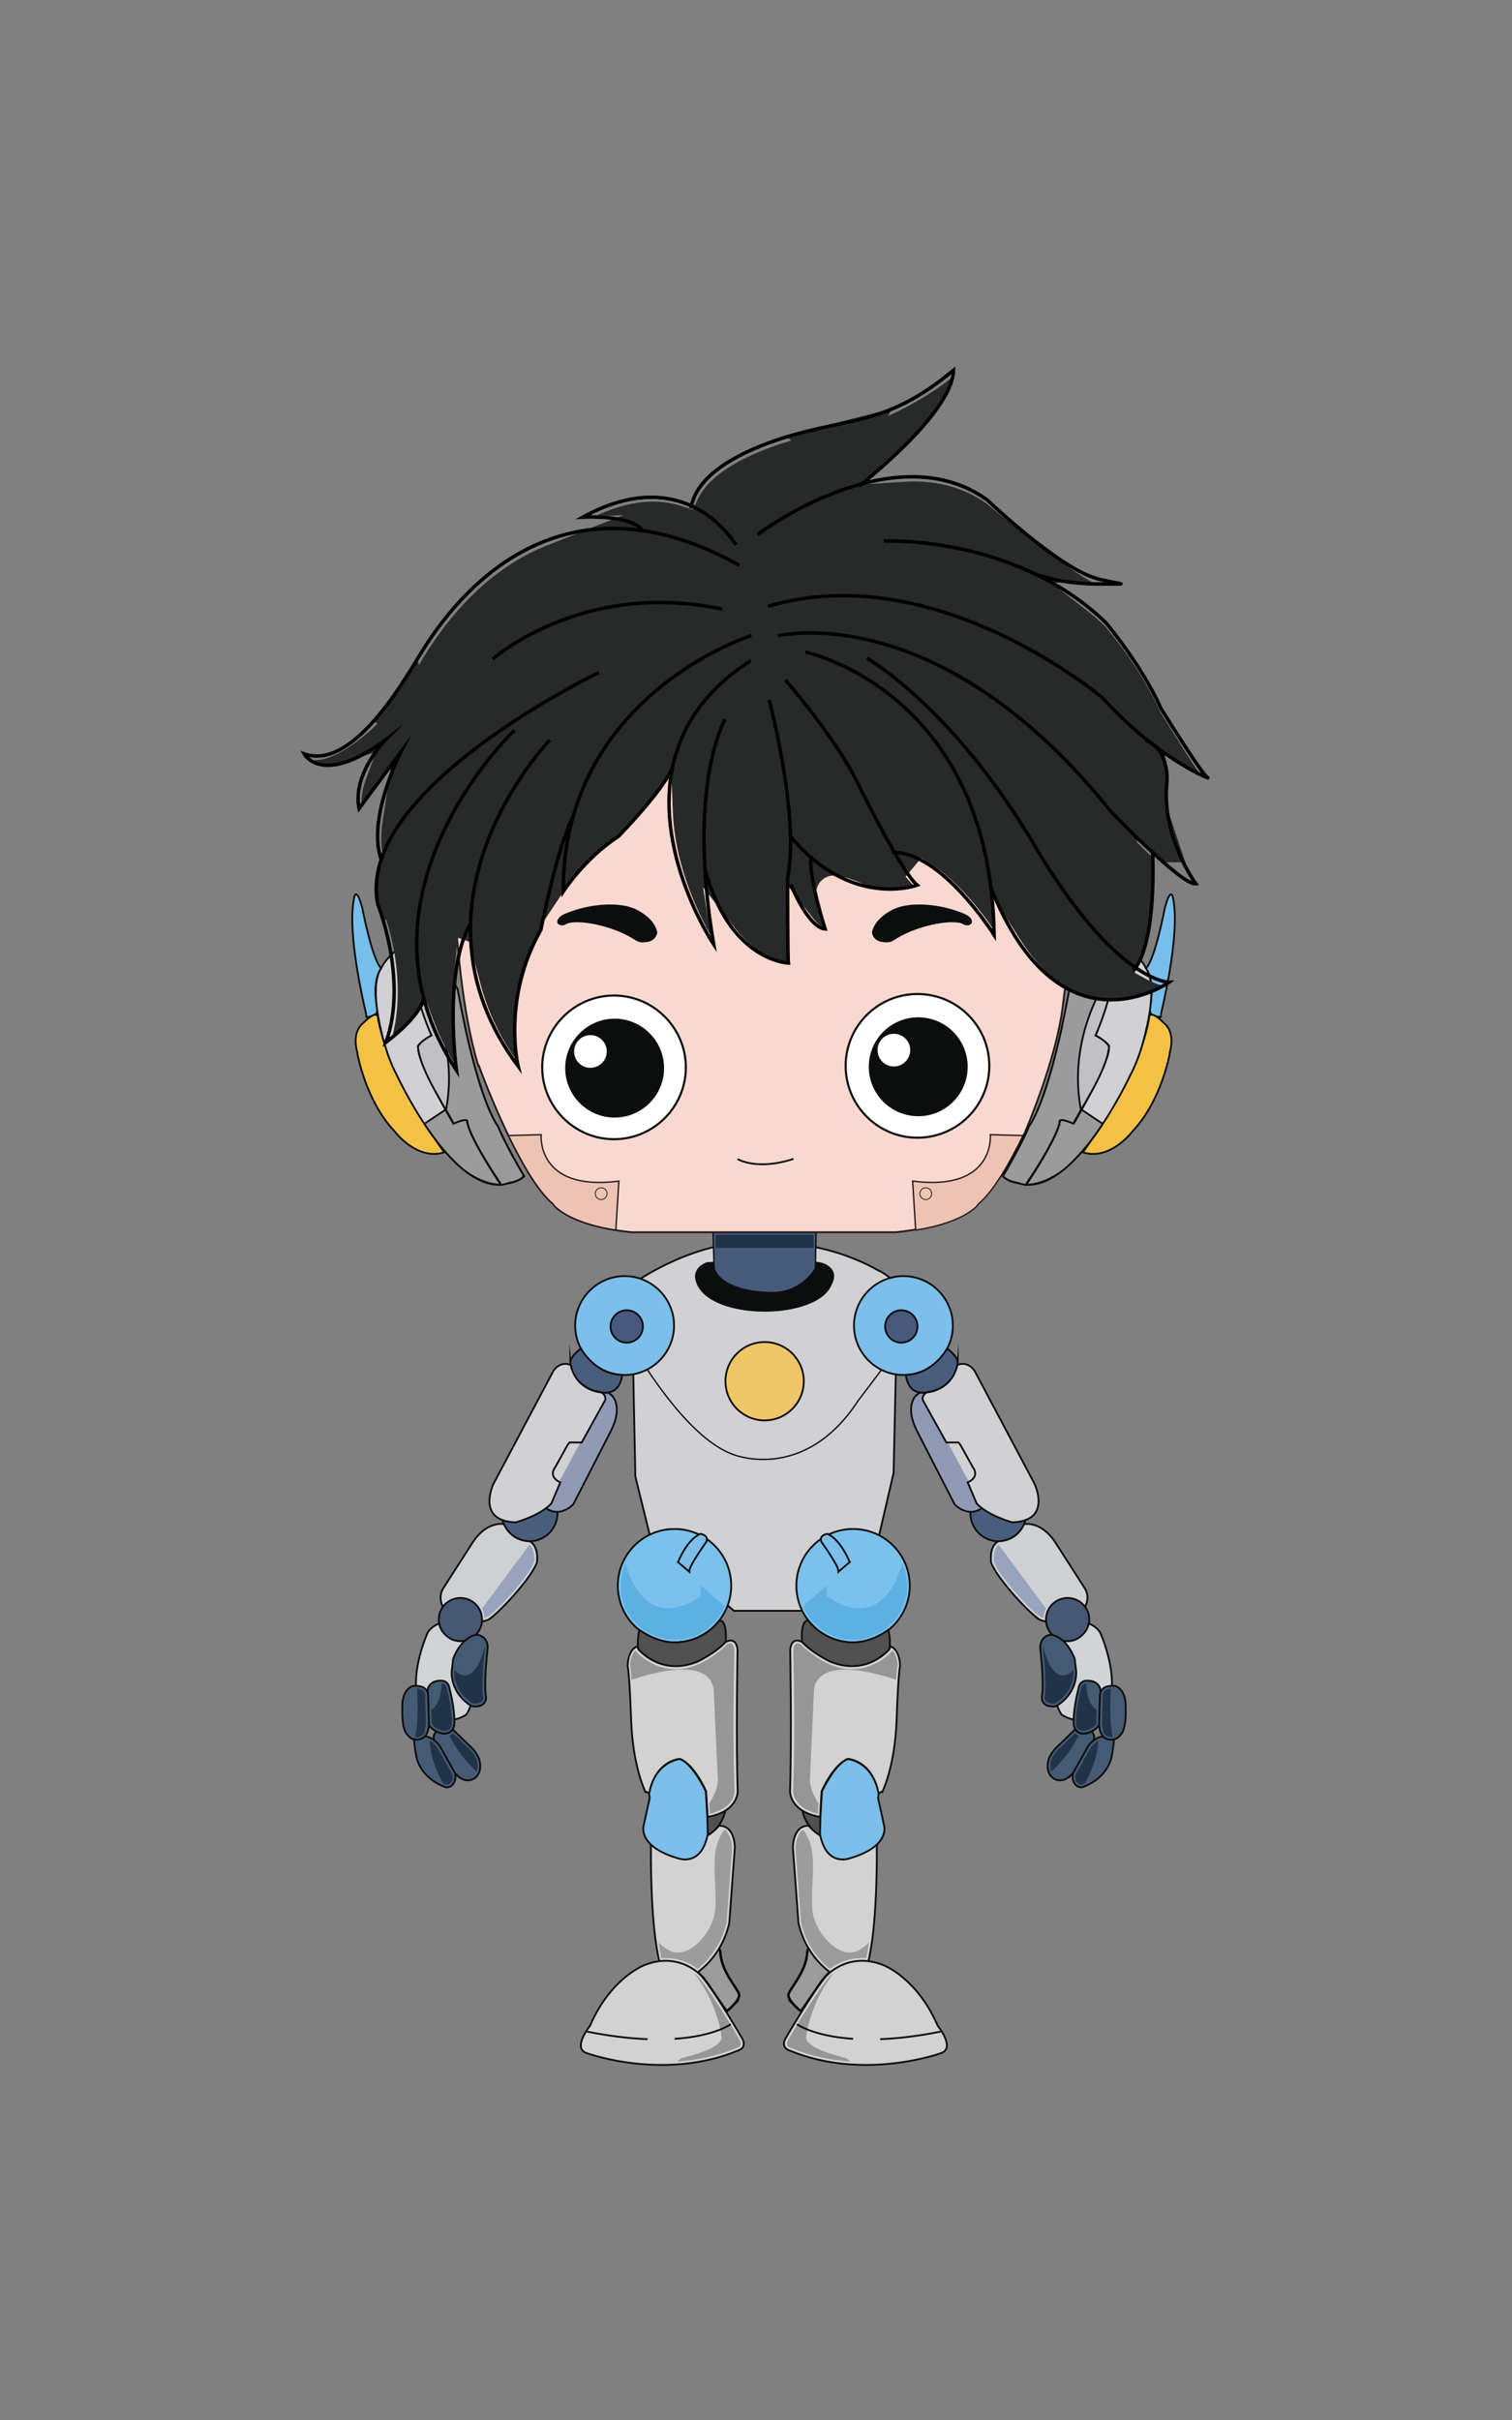 <?xml version="1.0" encoding="UTF-8"?>
<svg id="_图层_1" data-name="图层 1" xmlns="http://www.w3.org/2000/svg" viewBox="0 0 100 160">
  <rect x="0" y="0" width="100" height="160" fill="#808080" stroke="none"/>
  <defs>
    <style>
      .cls-1, .cls-2, .cls-3, .cls-4, .cls-5, .cls-6, .cls-7, .cls-8, .cls-9, .cls-10, .cls-11, .cls-12, .cls-13, .cls-14, .cls-15, .cls-16, .cls-17, .cls-18, .cls-19, .cls-20, .cls-21, .cls-22, .cls-23, .cls-24, .cls-25, .cls-26, .cls-27, .cls-28 {
        stroke-miterlimit: 22.93;
      }

      .cls-1, .cls-2, .cls-3, .cls-4, .cls-6, .cls-7, .cls-8, .cls-9, .cls-10, .cls-11, .cls-12, .cls-13, .cls-14, .cls-15, .cls-16, .cls-17, .cls-18, .cls-19, .cls-20, .cls-21, .cls-22, .cls-24, .cls-25, .cls-26, .cls-27, .cls-29, .cls-30, .cls-31, .cls-32, .cls-33, .cls-34, .cls-35, .cls-36, .cls-37, .cls-38 {
        fill-rule: evenodd;
      }

      .cls-1, .cls-2, .cls-3, .cls-5 {
        fill: none;
      }

      .cls-1, .cls-3, .cls-4, .cls-5, .cls-8, .cls-9, .cls-10, .cls-11, .cls-12, .cls-13, .cls-14, .cls-16, .cls-17, .cls-18, .cls-19, .cls-20, .cls-21, .cls-22, .cls-23, .cls-24, .cls-25, .cls-26, .cls-27, .cls-38, .cls-28 {
        stroke: #0c0d0d;
      }

      .cls-1, .cls-6, .cls-9, .cls-10, .cls-11, .cls-12, .cls-13, .cls-14, .cls-17, .cls-18, .cls-19, .cls-20, .cls-21, .cls-22, .cls-24, .cls-25, .cls-26, .cls-27, .cls-38, .cls-28 {
        stroke-width: .12px;
      }

      .cls-2 {
        stroke: #030000;
        stroke-width: .23px;
      }

      .cls-3, .cls-7 {
        stroke-width: .09px;
      }

      .cls-39 {
        fill: #203245;
      }

      .cls-40, .cls-16, .cls-32 {
        fill: #0c0d0d;
      }

      .cls-4, .cls-23 {
        stroke-width: .14px;
      }

      .cls-4, .cls-23, .cls-37 {
        fill: #fff;
      }

      .cls-5 {
        stroke-width: .05px;
      }

      .cls-6 {
        fill: #f9d9cf;
      }

      .cls-6, .cls-7 {
        stroke: #231815;
      }

      .cls-7 {
        fill: #edc3b4;
      }

      .cls-8 {
        fill: #465a79;
        stroke-width: .09px;
      }

      .cls-9 {
        fill: #465874;
      }

      .cls-10, .cls-38 {
        fill: #9a9b9a;
      }

      .cls-11 {
        fill: #505150;
      }

      .cls-12 {
        fill: #47597c;
      }

      .cls-13 {
        fill: #485e7c;
      }

      .cls-14 {
        fill: #455b74;
      }

      .cls-15 {
        stroke: #000;
        stroke-width: .16px;
      }

      .cls-15, .cls-35 {
        fill: #9d9c9d;
      }

      .cls-16 {
        stroke-width: 0px;
      }

      .cls-17 {
        fill: #78beea;
      }

      .cls-18 {
        fill: #efc766;
      }

      .cls-19 {
        fill: #f3c245;
      }

      .cls-20 {
        fill: #7bbfea;
      }

      .cls-21 {
        fill: #8f9bb5;
      }

      .cls-22 {
        fill: #c1c0c4;
      }

      .cls-24 {
        fill: #d2d2d2;
      }

      .cls-25 {
        fill: #d2d3d6;
      }

      .cls-26, .cls-33 {
        fill: #d1d1d4;
      }

      .cls-27 {
        fill: #ced0d3;
      }

      .cls-29 {
        fill: #5cb0e3;
      }

      .cls-30 {
        fill: #282929;
      }

      .cls-31 {
        fill: #213348;
      }

      .cls-34 {
        fill: #969696;
      }

      .cls-36 {
        fill: #98a4bd;
      }

      .cls-38 {
        stroke-linejoin: round;
      }

      .cls-28 {
        fill: #7ac1eb;
      }
    </style>
  </defs>
  <g id="_身体" data-name="身体">
    <g id="_身体-2" data-name="身体">
      <path class="cls-26" d="M42.05,84.75s4.07-2.92,8.6-2.64c0,0,3.85-.14,7.37,1.85,0,0,1.4,.59,1.36,1.54-.04,.96-.28,11.88-.28,11.88l-.98,4.23-5.08,4.89h-4.5l-3.68-3.2-1.83-1.59-1.01-4.09-.25-12.47s.15-.41,.28-.39Z"/>
      <path class="cls-3" d="M41.96,89.18s3.28,5.8,6.49,6.97c0,0,4.7,1.96,8.29-3.52l2.54-3.36"/>
      <path class="cls-18" d="M50.57,93.91c1.43,0,2.59-1.16,2.59-2.59s-1.16-2.59-2.59-2.59-2.59,1.16-2.59,2.59,1.16,2.59,2.59,2.59Z"/>
    </g>
    <path class="cls-16" d="M46.76,83.45s5.94-.37,7.61,.04c0,0,1.22,.32,.64,1.44-.99,2.5-8.67,2.42-9.04-.46,0,0-.1-.71,.79-1.02Z"/>
  </g>
  <g id="_脖子" data-name="脖子">
    <path class="cls-8" d="M47.13,78.92c1.02-2.39,6.12-2.16,6.88,.13l-.08,4.82s-.97,1.78-3.22,1.58c0,0-2.84-.01-3.48-1.55l-.14-4.84,.04-.13Z"/>
    <rect class="cls-39" x="47.32" y="81.64" width="6.49" height=".87"/>
  </g>
  <g>
    <g>
      <g>
        <path class="cls-6" d="M31.67,70.46c.84,2.3,3.05,7.6,4.88,9.11l.04,.04,.03,.05c.16,.24,.68,.57,.92,.7,1.23,.66,2.84,.96,4.21,1.11h17.5c1.14-.11,3.38-.49,4.29-1.16h.02s.02-.02,.02-.02c.51-.3,1.09-.82,1.49-1.23,1.14-1.15,2.04-2.55,2.66-4.05,1.07-2.57,2.32-6.05,2.6-8.83,.25-1.88,.47-3.76,.66-5.65,.14-1.39,.28-2.83,.3-4.23v-.02s0-.02,0-.02c.17-1.2,.11-2.71-.04-3.89-.32-2.59-1.23-5.13-3.03-7.07l-.02-.03-.02-.03c-.59-.94-1.68-2.01-2.5-2.72-2.48-2.17-5.49-3.75-8.6-4.82h-.02s-.02-.01-.02-.01c-1.03-.47-2.5-.8-3.61-.97-3-.46-6.06-.2-8.96,.71-1.15,.32-2.39,.84-3.46,1.34-2.23,1.05-4.46,2.46-6.13,4.29l-.02,.02-.02,.02c-.8,.66-1.64,1.65-2.24,2.48-1.39,1.9-2.36,4.11-2.57,6.47-.07,.85-.1,1.73-.11,2.57-.03,1.83,.02,3.69,.21,5.51h0s0,.03,0,.03c.04,1.43,.18,2.93,.35,4.35,.24,1.98,.58,4.05,1.16,5.97Z"/>
        <path class="cls-7" d="M33.62,75.06c.92,1.89,1.98,3.72,2.93,4.51l.04,.04,.03,.05c.16,.24,.68,.57,.92,.7,.93,.5,2.09,.8,3.19,.97l.2-3.24c-5.48,.71-5.14-3.07-5.14-3.07,0,0-1.11,.03-2.18,.06Z"/>
        <path class="cls-7" d="M67.67,75.06c-.92,1.89-1.98,3.72-2.93,4.51l-.04,.04-.03,.05c-.16,.24-.68,.57-.92,.7-.93,.5-2.09,.8-3.19,.97l-.2-3.24c5.48,.71,5.14-3.07,5.14-3.07,0,0,1.11,.03,2.18,.06Z"/>
      </g>
      <circle class="cls-5" cx="39.76" cy="78.92" r=".39"/>
    </g>
    <circle class="cls-5" cx="61.23" cy="78.92" r=".39"/>
  </g>
  <g id="_右大臂" data-name="右大臂">
    <path class="cls-13" d="M66.03,101.9c1.02,0,1.85-.83,1.85-1.85s-.83-1.85-1.85-1.85-1.85,.83-1.85,1.85,.83,1.85,1.85,1.85Z"/>
    <g>
      <path class="cls-27" d="M68.61,106.98c-.82-.62-2.7-2.69-3.06-3.67,0,0-.17-1.06,.48-1.41,0,0,1.18,.05,1.7-1.13,0,0,1.07-.25,2.03,1.15l1.99,3.1s.67,.95-.64,1.94c0,0-1.78,.59-2.52,.02Z"/>
      <path class="cls-36" d="M66.04,102.12l3.14,4.23c-.1,.2-.16,.41-.17,.63-.1-.03-.2-.08-.28-.14-.82-.63-2.63-2.62-2.99-3.57-.05-.36,0-.9,.31-1.15Z"/>
    </g>
  </g>
  <g id="_左小臂" data-name="左小臂">
    <path class="cls-13" d="M35.02,101.9c1.02,0,1.85-.83,1.85-1.85s-.83-1.85-1.85-1.85-1.85,.83-1.85,1.85,.83,1.85,1.85,1.85Z"/>
    <g>
      <path class="cls-27" d="M32.45,106.98c.82-.62,2.7-2.69,3.06-3.67,0,0,.17-1.06-.48-1.41,0,0-1.18,.05-1.7-1.13,0,0-1.07-.25-2.03,1.15l-1.99,3.1s-.67,.95,.64,1.94c0,0,1.78,.59,2.52,.02Z"/>
      <path class="cls-36" d="M35.02,102.12l-3.14,4.23c.1,.2,.16,.41,.17,.63,.1-.03,.2-.08,.28-.14,.82-.63,2.63-2.62,2.99-3.57,.05-.36,0-.9-.31-1.15Z"/>
    </g>
  </g>
  <g id="_左手腕_手掌" data-name="左手腕+手掌">
    <path class="cls-9" d="M30.45,108.51c.79,0,1.43-.64,1.43-1.43s-.64-1.43-1.43-1.43-1.43,.64-1.43,1.43,.64,1.43,1.43,1.43Z"/>
    <path class="cls-25" d="M28.24,108.05s-1.07,2.41-.62,4.19c0,0,1.31,2.33,3.21,1.13,0,0,.37-.42,.59-1.81,0,0,.56-3.03-.25-3.25,0,0-.57,.4-1.31,.07,0,0-.7-.34-.82-1.04,0,0-.57,.2-.8,.69Z"/>
  </g>
  <g id="_左大臂" data-name="左大臂">
    <path class="cls-20" d="M41.31,90.91c1.8,0,3.27-1.47,3.27-3.27s-1.47-3.27-3.27-3.27-3.27,1.47-3.27,3.27,1.47,3.27,3.27,3.27Z"/>
    <path class="cls-12" d="M41.45,88.77c.59,0,1.07-.48,1.07-1.07s-.48-1.07-1.07-1.07-1.07,.48-1.07,1.07,.48,1.07,1.07,1.07Z"/>
    <path class="cls-13" d="M37.72,90.15c-.02-.18,.07-.52,.7-.99,0,0,.92,1.71,2.73,1.74,0,0-.07,.82-.62,1.07-.35,.16-.53,.12-.91,.06-.91-.15-1.81-.88-1.9-1.89Z"/>
    <path class="cls-21" d="M40.4,92.2s.94,.68-.08,2.57l-2.4,4.68s-.84,.94-1.82,.26l.34-.3,.59-1.39s-.84-.37-.31-1.06l.92-1.59h.81s.85-1.54,.85-1.54l.62-1.11s.31-.38-.18-.66c0,0,.28,.06,.49,.02,0,0,.14,.1,.16,.13Z"/>
    <path class="cls-33" d="M36.98,97.97l1.41-2.62h-.74s-.92,1.6-.92,1.6v.02c-.06,.06-.09,.11-.12,.16-.14,.3-.01,.53,.14,.67,.08,.07,.17,.13,.23,.16Z"/>
    <path class="cls-26" d="M36.6,90.64l-3.96,7.46s-1.2,2.47,1.47,2.55c0,0,1.57-.42,2.35-1.24l.6-1.4s-.85-.33-.33-1.02l.8-1.44,.13-.18h.81s1.56-2.81,1.56-2.81c0,0,.09-.3-.27-.5,0,0-1.62-.08-2.02-1.81,0,0-.64-.33-1.14,.39Z"/>
  </g>
  <g id="_左食指" data-name="左食指">
    <path class="cls-14" d="M28.34,111.54s.19-.5,.96-.41c0,0,.38,.04,.43,.52,0,0,.36,1.27,.32,2.36,0,0-.03,.55-.61,.61,0,0-.61,.04-1.09-.57l-.05-1.92s-.06-.41,.03-.59Z"/>
    <path class="cls-14" d="M30.28,117.42s.49,.52,1.08,.17c0,0,.59-.31,.34-1.26,0,0-.17-.5-.61-.88l-1.15-1.11s-.31,.54-1.09,.14c0,0-.31,.29-.09,.64l.26,.25,1.05,1.85s.21,.21,.21,.21Z"/>
    <path class="cls-31" d="M29.21,111.31c-.02,.62-.16,1.39-.69,1.74l.03,.85s0,.06,0,.09c.11,.13,.24,.24,.4,.32,.14,.07,.33,.13,.49,.13,0,0,0,0,0,0,.15-.02,.27-.08,.36-.2,.05-.07,.08-.15,.08-.23,0-.1,0-.21,0-.31-.02-.63-.14-1.38-.32-1.99h0s0-.03,0-.03c-.02-.15-.1-.34-.27-.36-.02,0-.05,0-.07,0Z"/>
    <path class="cls-31" d="M31.52,117.14c.1-.23,.08-.51,.02-.76-.1-.28-.33-.6-.56-.8l-1.01-.98c-.07,.06-.16,.11-.25,.15,.46,.9,1.06,1.7,1.81,2.39Z"/>
  </g>
  <g id="_左中指" data-name="左中指">
    <path class="cls-14" d="M27.3,111.47s-.77,.19-.69,1.56c0,0-.06,1.29,.33,1.65,0,0,.31,.53,.96,.28,0,0,.47-.15,.47-1.06l-.06-1.86s-.03-.46-.53-.55c0,0-.19-.05-.48-.02Z"/>
    <path class="cls-14" d="M27.52,116.05s.14,1.42,1.91,2.1c0,0,.26,.09,.48-.13,0,0,.33-.3,.17-.81l-1.02-1.82s-.49-.6-.97-.58c0,0-.25,.28-.71,.19,0,0,.06,.67,.14,1.04Z"/>
    <path class="cls-31" d="M28.42,115.1c.03,.98,.42,1.95,.88,2.8,.06,.03,.13,.06,.19,.08,.11,.03,.22,0,.3-.09,.16-.15,.18-.4,.12-.6l-1.02-1.81-.23-.23c-.07-.06-.15-.11-.23-.16Z"/>
    <path class="cls-31" d="M28.08,114.48c.02-.15,.05-.3,.09-.45l-.05-1.88s-.01-.11-.01-.16c-.05-.18-.18-.29-.36-.32h0s0,0,0,0c-.05-.01-.12-.02-.17-.02,.06,1.01,.08,2.19-.11,3.18,.07,.02,.15,.02,.23,0,.09-.02,.21-.06,.27-.13,0,0,0,0,0,0,.06-.06,.1-.14,.13-.22Z"/>
  </g>
  <path class="cls-15" d="M48.19,132.87s.77-.65,.69-1.02c-.08-.37-1.22-1.53-1.24-2.84,0,0-.65-1.65-2.45-.93,0,0-1.16,.49-1.44,1.35v.18s1.79-.33,3.05,1.54l1.25,1.82,.15-.11Z"/>
  <g id="_左小腿" data-name="左小腿">
    <path class="cls-11" d="M45.52,121.72c1.38,0,2.5-1.13,2.5-2.5s-1.13-2.5-2.5-2.5-2.5,1.13-2.5,2.5,1.13,2.5,2.5,2.5Z"/>
    <path class="cls-24" d="M43.05,122.2s-.06,4.58,.5,7.23c0,0,.34,1.82,2.09,1.29,0,0,1.98-.96,2.59-3.56l.37-5s.02-1.48-1.05-1.45c0,0-1.18,1.58-3.08,.78,0,0-.7-.34-.97-.79,0,0-.55,.8-.45,1.5Z"/>
    <path class="cls-35" d="M47.91,120.98c-1.07,1.41-.48,3.22-.6,5.26-.13,1.5-1.84,3.52-3.19,2.64-.2-.13-.39-.28-.56-.44,.05,.32,.1,.64,.17,.96,0,.02,0,.05,.02,.07,.86-.07,1.7,.18,2.39,.7,.5-.39,.93-.89,1.26-1.43,.3-.5,.52-1.04,.65-1.61l.37-4.97c0-.4-.21-1.05-.5-1.18Z"/>
  </g>
  <g id="_左脚" data-name="左脚">
    <path class="cls-24" d="M42.61,129.93s-2.22,.83-3.59,4.01c0,0-1.19,1.46-.23,1.8,0,0,5.11,1.88,10.06-.18,0,0,.57-.17,.24-.78,0,0-1.81-3.12-2.71-4.15,0,0-1.44-1.64-3.77-.7Z"/>
    <path class="cls-34" d="M45.92,130.47s.02,.03,.03,.04c.82,1.07,1.43,2.38,1.7,3.71,.03,.15,.06,.33,.08,.48h0s0,.02,0,.02c-.03,.68-2.01,1.2-2.6,1.34-.13,.06-.24,.14-.32,.24,1.36-.1,2.7-.39,3.97-.92h0s0,0,0,0c.26-.08,.24-.31,.13-.51-.56-.98-1.16-1.96-1.79-2.89l-.36-.53c-.17-.24-.34-.48-.53-.7-.02-.03-.05-.05-.07-.08-.05-.05-.1-.09-.15-.13-.03-.03-.06-.05-.1-.08Z"/>
    <path class="cls-1" d="M48.33,133.83s-1.05,.79-3.71,.97m-1.79,.02c-1.13-.04-2.46-.19-4.01-.5"/>
  </g>
  <g id="_左大腿" data-name="左大腿">
    <circle class="cls-28" cx="44.61" cy="104.84" r="3.75"/>
    <path class="cls-11" d="M42.19,109s2.32,2.92,5.8-.43c0,0,.15-1.4-.4-1.44,0,0-.87,1.24-2.49,1.42,0,0-1.26,.31-2.81-.79,0,0-.16,.54-.09,1.24Z"/>
    <path class="cls-24" d="M42.68,118.46s-.83-1.64-.94-4.77c-.11-3.12-.23-3.56-.23-3.56,0,0,0-1.09,.66-1.28l.04,.18s1.46,1.82,3.9,.84c0,0,1.18-.55,1.89-1.31,0,0,.68-.42,.78,.51,0,0-.11,5.79,.01,9.33,0,0,.08,1.36-1.99,1.73l-.1-1.7s-.74-1.73-1.72-2.14c0,0-1.62,.05-2.03,2.29l-.26-.14Z"/>
    <path class="cls-20" d="M42.97,118.87l-.4,1.82s-.45,1.39,2.29,2.18c0,0,1.53,.59,1.95-1.61l-.03-1.12-.1-1.7s-.84-1.83-1.72-2.14c0,0-1.64,.15-2.03,2.29l.03,.27Z"/>
    <path class="cls-34" d="M41.79,111.05c1.51-.5,5.03-1.46,5.41,.6h0s.28,6.1,.28,6.1h0c-.04,.49-.29,1.07-.57,1.47l.04,.69c.32-.07,.64-.19,.91-.36,.37-.23,.74-.68,.72-1.14-.11-3.08-.08-6.24-.01-9.33-.03-.31-.16-.55-.48-.37-.21,.22-.44,.41-.68,.59-.39,.3-.8,.56-1.25,.75-.8,.34-1.63,.42-2.47,.16-.57-.17-1.26-.58-1.65-1.06l-.02-.02c-.25,.22-.34,.69-.35,.98,.06,.23,.08,.63,.1,.93Z"/>
    <path class="cls-20" d="M44.88,103.2s.55-1.4,1.44-1.79c0,0,.59,.08,.39,.54,0,0-1.11,1.54-1.12,1.91v.06s-.76-.65-.76-.65l.05-.07Z"/>
    <path class="cls-29" d="M41.35,103.41c-.2,.45-.3,.93-.3,1.43,0,1.09,.49,2.11,1.34,2.78,.51,.36,1.09,.63,1.7,.74,.17,.03,.35,.04,.53,.04,.15,0,.3,0,.46-.03,.4-.05,.78-.17,1.14-.35,.32-.16,.61-.37,.87-.62,.36-.34,.64-.75,.83-1.21l-1.57-1.36v.72s-.09,.05-.09,.05c-.94,.62-2.11,1.05-3.17,.44-.89-.52-1.42-1.63-1.72-2.63Z"/>
  </g>
  <path class="cls-15" d="M52.84,132.87s-.77-.65-.69-1.02c.08-.37,1.22-1.53,1.24-2.84,0,0,.65-1.65,2.45-.93,0,0,1.16,.49,1.44,1.35v.18s-1.79-.33-3.05,1.54l-1.25,1.82-.15-.11Z"/>
  <g id="_右小腿" data-name="右小腿">
    <path class="cls-11" d="M55.52,121.72c1.38,0,2.5-1.13,2.5-2.5s-1.13-2.5-2.5-2.5-2.5,1.13-2.5,2.5,1.13,2.5,2.5,2.5Z"/>
    <path class="cls-24" d="M57.99,122.2s.06,4.58-.5,7.23c0,0-.34,1.82-2.09,1.29,0,0-1.98-.96-2.59-3.56l-.37-5s-.02-1.48,1.05-1.45c0,0,1.18,1.58,3.08,.78,0,0,.7-.34,.97-.79,0,0,.55,.8,.45,1.5Z"/>
    <path class="cls-35" d="M53.12,120.98c1.07,1.41,.48,3.22,.6,5.26,.13,1.5,1.84,3.52,3.19,2.64,.2-.13,.39-.28,.56-.44-.05,.32-.1,.64-.17,.96,0,.02,0,.05-.02,.07-.86-.07-1.7,.18-2.39,.7-.5-.39-.93-.89-1.26-1.43-.3-.5-.52-1.04-.65-1.61l-.37-4.97c0-.4,.21-1.05,.5-1.18Z"/>
  </g>
  <g id="_右脚" data-name="右脚">
    <path class="cls-24" d="M58.43,129.93s2.22,.83,3.59,4.01c0,0,1.19,1.46,.23,1.8,0,0-5.11,1.88-10.06-.18,0,0-.57-.17-.24-.78,0,0,1.81-3.12,2.71-4.15,0,0,1.44-1.64,3.77-.7Z"/>
    <path class="cls-34" d="M55.12,130.47s-.02,.03-.03,.04c-.82,1.07-1.43,2.38-1.7,3.71-.03,.15-.06,.33-.08,.48h0s0,.02,0,.02c.03,.68,2.01,1.2,2.6,1.34,.13,.06,.24,.14,.32,.24-1.36-.1-2.7-.39-3.97-.92h0s0,0,0,0c-.26-.08-.24-.31-.13-.51,.56-.98,1.16-1.96,1.79-2.89l.36-.53c.17-.24,.34-.48,.53-.7,.02-.03,.05-.05,.07-.08,.05-.05,.1-.09,.15-.13,.03-.03,.06-.05,.1-.08Z"/>
    <path class="cls-1" d="M52.71,133.83s1.05,.79,3.71,.97m1.79,.02c1.13-.04,2.46-.19,4.01-.5"/>
  </g>
  <g id="_右大腿" data-name="右大腿">
    <circle class="cls-28" cx="56.42" cy="104.84" r="3.75"/>
    <path class="cls-11" d="M58.85,109s-2.32,2.92-5.8-.43c0,0-.15-1.4,.4-1.44,0,0,.87,1.24,2.49,1.42,0,0,1.26,.31,2.81-.79,0,0,.16,.54,.09,1.24Z"/>
    <path class="cls-24" d="M58.36,118.46s.83-1.64,.94-4.77c.11-3.12,.23-3.56,.23-3.56,0,0,0-1.09-.66-1.28l-.04,.18s-1.46,1.82-3.9,.84c0,0-1.18-.55-1.89-1.31,0,0-.68-.42-.78,.51,0,0,.11,5.79-.01,9.33,0,0-.08,1.36,1.99,1.73l.1-1.7s.74-1.73,1.72-2.14c0,0,1.62,.05,2.03,2.29l.26-.14Z"/>
    <path class="cls-20" d="M58.07,118.87l.4,1.82s.45,1.39-2.29,2.18c0,0-1.53,.59-1.95-1.61l.03-1.12,.1-1.7s.84-1.83,1.72-2.14c0,0,1.64,.15,2.03,2.29l-.03,.27Z"/>
    <path class="cls-34" d="M59.25,111.05c-1.51-.5-5.03-1.46-5.41,.6h0s-.28,6.1-.28,6.1h0c.04,.49,.29,1.07,.57,1.47l-.04,.69c-.32-.07-.64-.19-.91-.36-.37-.23-.74-.68-.72-1.14,.11-3.08,.08-6.24,.01-9.33,.03-.31,.16-.55,.48-.37,.21,.22,.44,.41,.68,.59,.39,.3,.8,.56,1.25,.75,.8,.34,1.63,.42,2.47,.16,.57-.17,1.26-.58,1.65-1.06l.02-.02c.25,.22,.34,.69,.35,.98-.06,.23-.08,.63-.1,.93Z"/>
    <path class="cls-20" d="M56.16,103.2s-.55-1.4-1.44-1.79c0,0-.59,.08-.39,.54,0,0,1.11,1.54,1.12,1.91v.06s.76-.65,.76-.65l-.05-.07Z"/>
    <path class="cls-29" d="M59.69,103.41c.2,.45,.3,.93,.3,1.43,0,1.09-.49,2.11-1.34,2.78-.51,.36-1.09,.63-1.7,.74-.17,.03-.35,.04-.53,.04-.15,0-.3,0-.46-.03-.4-.05-.78-.17-1.14-.35-.32-.16-.61-.37-.87-.62-.36-.34-.64-.75-.83-1.21l1.57-1.36v.72s.09,.05,.09,.05c.94,.62,2.11,1.05,3.17,.44,.89-.52,1.42-1.63,1.72-2.63Z"/>
  </g>
  <g id="_左大拇指" data-name="左大拇指">
    <path class="cls-14" d="M32.25,108.94c.01,.08-.27,2.21-.11,3.21,0,0,.13,.79-.93,.66,0,0-1.34-.69-1.34-2.26l.1-.87s.45-1.36,1.52-1.6c0,0,.73-.02,.77,.85Z"/>
    <path class="cls-31" d="M32.06,108.87c-.08,.3-.17,.6-.28,.87-.25,.61-.76,1.37-1.49,.87-.09-.05-.16-.12-.22-.2l-.02,.15c0,.84,.46,1.6,1.17,2.04,.01,0,.02,.02,.04,.02,.32,.03,.75-.03,.69-.46-.07-.44-.05-.95-.03-1.39,.02-.41,.05-.81,.09-1.22,.02-.19,.06-.43,.06-.62h0s0-.05,0-.08Z"/>
  </g>
  <g id="_右手腕_手掌" data-name="右手腕+手掌">
    <path class="cls-9" d="M70.61,108.51c.79,0,1.43-.64,1.43-1.43s-.64-1.43-1.43-1.43-1.43,.64-1.43,1.43,.64,1.43,1.43,1.43Z"/>
    <path class="cls-25" d="M72.81,108.05s1.07,2.41,.62,4.19c0,0-1.31,2.33-3.21,1.13,0,0-.37-.42-.59-1.81,0,0-.56-3.03,.25-3.25,0,0,.57,.4,1.31,.07,0,0,.7-.34,.82-1.04,0,0,.57,.2,.8,.69Z"/>
  </g>
  <g id="_右大臂-2" data-name="右大臂">
    <path class="cls-20" d="M59.75,90.91c1.8,0,3.27-1.47,3.27-3.27s-1.47-3.27-3.27-3.27-3.27,1.47-3.27,3.27,1.47,3.27,3.27,3.27Z"/>
    <path class="cls-12" d="M59.61,88.77c.59,0,1.07-.48,1.07-1.07s-.48-1.07-1.07-1.07-1.07,.48-1.07,1.07,.48,1.07,1.07,1.07Z"/>
    <path class="cls-13" d="M63.34,90.15c.02-.18-.07-.52-.7-.99,0,0-.92,1.71-2.73,1.74,0,0,.07,.82,.62,1.07,.35,.16,.53,.12,.91,.06,.91-.15,1.81-.88,1.9-1.89Z"/>
    <path class="cls-21" d="M60.65,92.2s-.94,.68,.08,2.57l2.4,4.68s.84,.94,1.82,.26l-.34-.3-.59-1.39s.84-.37,.31-1.06l-.92-1.59h-.81s-.85-1.54-.85-1.54l-.62-1.11s-.31-.38,.18-.66c0,0-.28,.06-.49,.02,0,0-.14,.1-.16,.13Z"/>
    <path class="cls-33" d="M64.08,97.97l-1.41-2.62h.74s.92,1.6,.92,1.6v.02c.06,.06,.09,.11,.12,.16,.14,.3,.01,.53-.14,.67-.08,.07-.17,.13-.23,.16Z"/>
    <path class="cls-26" d="M64.46,90.64l3.96,7.46s1.2,2.47-1.47,2.55c0,0-1.57-.42-2.35-1.24l-.6-1.4s.85-.33,.33-1.02l-.8-1.44-.13-.18h-.81s-1.56-2.81-1.56-2.81c0,0-.09-.3,.27-.5,0,0,1.62-.08,2.02-1.81,0,0,.64-.33,1.14,.39Z"/>
  </g>
  <g id="_右食指" data-name="右食指">
    <path class="cls-14" d="M72.72,111.54s-.19-.5-.96-.41c0,0-.38,.04-.43,.52,0,0-.36,1.27-.32,2.36,0,0,.03,.55,.61,.61,0,0,.61,.04,1.09-.57l.05-1.92s.06-.41-.03-.59Z"/>
    <path class="cls-31" d="M71.84,111.31c.02,.62,.16,1.39,.69,1.74l-.03,.85s0,.06,0,.09c-.11,.13-.24,.24-.4,.32-.14,.07-.33,.13-.49,.13,0,0,0,0,0,0-.15-.02-.27-.08-.36-.2-.05-.07-.08-.15-.08-.23,0-.1,0-.21,0-.31,.02-.63,.14-1.38,.32-1.99h0s0-.03,0-.03c.02-.15,.1-.34,.27-.36,.02,0,.05,0,.07,0Z"/>
    <g>
      <path class="cls-14" d="M70.77,117.42s-.49,.52-1.08,.17c0,0-.59-.31-.34-1.26,0,0,.17-.5,.61-.88l1.15-1.11s.31,.54,1.09,.14c0,0,.31,.29,.09,.64l-.26,.25-1.05,1.85s-.21,.21-.21,.21Z"/>
      <path class="cls-31" d="M69.54,117.14c-.1-.23-.08-.51-.02-.76,.1-.28,.33-.6,.56-.8l1.01-.98c.07,.06,.16,.11,.25,.15-.46,.9-1.06,1.7-1.81,2.39Z"/>
    </g>
  </g>
  <g id="_右中指" data-name="右中指">
    <g>
      <path class="cls-14" d="M73.54,116.05s-.14,1.42-1.91,2.1c0,0-.26,.09-.48-.13,0,0-.33-.3-.17-.81l1.02-1.82s.49-.6,.97-.58c0,0,.25,.28,.71,.19,0,0-.06,.67-.14,1.04Z"/>
      <path class="cls-31" d="M72.64,115.1c-.03,.98-.42,1.95-.88,2.8-.06,.03-.13,.06-.19,.08-.11,.03-.22,0-.3-.09-.16-.15-.18-.4-.12-.6l1.02-1.81,.23-.23c.07-.06,.15-.11,.23-.16Z"/>
    </g>
    <g>
      <path class="cls-14" d="M73.76,111.47s.77,.19,.69,1.56c0,0,.06,1.29-.33,1.65,0,0-.31,.53-.96,.28,0,0-.47-.15-.47-1.06l.06-1.86s.03-.46,.53-.55c0,0,.19-.05,.48-.02Z"/>
      <path class="cls-31" d="M72.97,114.48c-.02-.15-.05-.3-.09-.45l.05-1.88s.01-.11,.01-.16c.05-.18,.18-.29,.36-.32h0s0,0,0,0c.05-.01,.12-.02,.17-.02-.06,1.01-.08,2.19,.11,3.18-.07,.02-.15,.02-.23,0-.09-.02-.21-.06-.27-.13,0,0,0,0,0,0-.06-.06-.1-.14-.13-.22Z"/>
    </g>
  </g>
  <g id="_右大拇指" data-name="右大拇指">
    <path class="cls-14" d="M68.8,108.94c-.01,.08,.27,2.21,.11,3.21,0,0-.13,.79,.93,.66,0,0,1.34-.69,1.34-2.26l-.1-.87s-.45-1.36-1.52-1.6c0,0-.73-.02-.77,.85Z"/>
    <path class="cls-31" d="M68.99,108.87c.08,.3,.17,.6,.28,.87,.25,.61,.76,1.37,1.49,.87,.09-.05,.16-.12,.22-.2l.02,.15c0,.84-.46,1.6-1.17,2.04-.01,0-.02,.02-.04,.02-.32,.03-.75-.03-.69-.46,.07-.44,.05-.95,.03-1.39-.02-.41-.05-.81-.09-1.22-.02-.19-.06-.43-.06-.62h0s0-.05,0-.08Z"/>
  </g>
  <g id="_耳机" data-name="耳机">
    <g>
      <path class="cls-17" d="M76.74,67.25c0-.08,1.4-5.52,.82-7.97,0,0-.14-.65-.52,.75,0,0-.65,3.42-1.25,3.99,0,0,.58,.71,.31,2.36,0,0-.18,.61,.15,.75,0,0,.17,.09,.5,.11Z"/>
      <path class="cls-19" d="M77.37,69.62s-.53,3.12-2.45,5.16c0,0-1.47,1.98-3.3,1.41,0,0,2.84-3.95,3.73-6.5,0,0,.59-1.71,.66-2.49,0,0,.1-.45,.99,.46,0,0,.77,.52,.36,1.95Z"/>
      <path class="cls-26" d="M74.22,62.35s1.27,.93,1.57,1.68c0,0,.57,.6,.26,2.79,0,0-.35,2.55-1.33,4.33,0,0-3.36,7.26-6.74,7.18h-.11s1.71-2.45,2.23-4.21c0,0,.04-.2,.53,0l.39,.15s2.45-4.11,2.32-5.03c0,0,.24-.1-.87-.79,0,0,1.61-4.08,1.26-5.7,0,0-.06-.65,.5-.41Z"/>
      <path class="cls-38" d="M72.93,74.31c-.74,1.12-1.66,2.29-2.65,3.08-1.09,.81-1.96,.94-2.41,.94h0s1.71-2.44,2.23-4.2c0,0,.04-.2,.53,0l.39,.15s.22-.37,.52-.91l1.39,.93h0Zm.8-10.37h0s0,0,0,0h0Zm-.01-1.18s0-.05,0-.08v.08Z"/>
      <path class="cls-22" d="M67.23,78.19s-.62-.12-.91-.41c0,0,1.23-2.08,1.73-3.31,0,0,1.28-1.46,2.69-9.1,0,0,.95-1.76,2.79-2.85,0,0,.16-.07,.18,.12,0,0,.3,2.29-1.26,5.82,0,0,.7,.34,.89,.72,0,0,.07,.9-1.31,3.27l-1.03,1.83s-.76-.37-.9-.19c0,0,.12,.7-2.25,4.24l-.63-.14Z"/>
      <path class="cls-10" d="M67.23,78.19s-.39-.07-.69-.25c-.08-.06-.14-.12-.19-.2,.17-.28,1.17-2.01,1.66-3.15l.06-.14c.07-.09,.4-.56,.87-1.84h0s0,0,0,0c.37-1.01,.82-2.53,1.31-4.78h0s0-.02,0-.02h0c.16-.74,.32-1.54,.48-2.43h0s0,0,0,0c0,0,.83-1.24,1.69-2.05,.19-.17,.39-.33,.61-.48,.14-.09,.28-.15,.41-.18h.25s0,1.01,0,1.01c0,.12-.02,.25-.03,.39l-.13,.47-.33,.24s-2.63,3.77-1.71,8.6l-.51,.91s-.76-.37-.9-.19c0,0,.12,.7-2.25,4.24l-.63-.14Z"/>
    </g>
    <g>
      <path class="cls-17" d="M24.26,67.25c0-.08-1.4-5.52-.82-7.97,0,0,.14-.65,.52,.75,0,0,.65,3.42,1.25,3.99,0,0-.58,.71-.31,2.36,0,0,.18,.61-.15,.75,0,0-.17,.09-.5,.11Z"/>
      <path class="cls-19" d="M23.63,69.62s.53,3.12,2.45,5.16c0,0,1.47,1.98,3.3,1.41,0,0-2.84-3.95-3.73-6.5,0,0-.59-1.71-.66-2.49,0,0-.1-.45-.99,.46,0,0-.77,.52-.36,1.95Z"/>
      <path class="cls-26" d="M26.78,62.35s-1.27,.93-1.57,1.68c0,0-.57,.6-.26,2.79,0,0,.35,2.55,1.33,4.33,0,0,3.36,7.26,6.74,7.18h.11s-1.71-2.45-2.23-4.21c0,0-.04-.2-.53,0l-.39,.15s-2.45-4.11-2.32-5.03c0,0-.24-.1,.87-.79,0,0-1.61-4.08-1.26-5.7,0,0,.06-.65-.5-.41Z"/>
      <path class="cls-38" d="M28.07,74.31c.74,1.12,1.66,2.29,2.65,3.08,1.09,.81,1.96,.94,2.41,.94h0s-1.71-2.44-2.23-4.2c0,0-.04-.2-.53,0l-.39,.15s-.22-.37-.52-.91l-1.39,.93h0Zm-.8-10.37h0s0,0,0,0h0Zm.01-1.18s0-.05,0-.08v.08Z"/>
      <path class="cls-22" d="M33.76,78.19s.62-.12,.91-.41c0,0-1.23-2.08-1.73-3.31,0,0-1.28-1.46-2.69-9.1,0,0-.95-1.76-2.79-2.85,0,0-.16-.07-.18,.12,0,0-.3,2.29,1.26,5.82,0,0-.7,.34-.89,.72,0,0-.07,.9,1.31,3.27l1.03,1.83s.76-.37,.9-.19c0,0-.12,.7,2.25,4.24l.63-.14Z"/>
      <path class="cls-10" d="M33.76,78.19s.39-.07,.69-.25c.08-.06,.14-.12,.19-.2-.17-.28-1.17-2.01-1.66-3.15l-.06-.14c-.07-.09-.4-.56-.87-1.84h0s0,0,0,0c-.37-1.01-.82-2.53-1.31-4.78h0s0-.02,0-.02h0c-.16-.74-.32-1.54-.48-2.43h0s0,0,0,0c0,0-.83-1.24-1.69-2.05-.19-.17-.39-.33-.61-.48-.14-.09-.28-.15-.41-.18h-.25s0,1.01,0,1.01c0,.12,.02,.25,.03,.39l.13,.47,.33,.24s2.63,3.77,1.71,8.6l.51,.91s.76-.37,.9-.19c0,0-.12,.7,2.25,4.24l.63-.14Z"/>
    </g>
  </g>
  <path id="_嘴巴" data-name="嘴巴" class="cls-1" d="M48.78,76.63s1.27,.79,3.7-.01"/>
  <path class="cls-32" d="M63.45,60.29c-1.3-.5-3.28-.73-4.43-.14-.43,.22-1.2,.72-1.35,1.49,0,0,.03,.58,.75,.65,.51,.05,.56-.05,.94-.28,1.5-.89,3.8-1.27,4.37-.89,.23,.15,.72,.02,.5-.36-.15-.25-.51-.37-.77-.47Z"/>
  <path class="cls-32" d="M37.69,60.29c1.3-.5,3.28-.73,4.43-.14,.43,.22,1.2,.72,1.35,1.49,0,0-.03,.58-.75,.65-.51,.05-.56-.05-.94-.28-1.5-.89-3.8-1.27-4.37-.89-.23,.15-.72,.02-.5-.36,.15-.25,.51-.37,.77-.47Z"/>
  <path class="cls-4" d="M40.61,75.32c2.62,0,4.75-2.14,4.75-4.75s-2.14-4.75-4.75-4.75-4.75,2.14-4.75,4.75,2.14,4.75,4.75,4.75Z"/>
  <path class="cls-32" d="M40.65,73.89c1.8,0,3.27-1.47,3.27-3.27s-1.47-3.27-3.27-3.27-3.27,1.47-3.27,3.27,1.47,3.27,3.27,3.27Z"/>
  <path class="cls-37" d="M39.05,70.6c.59,0,1.08-.48,1.08-1.08s-.48-1.08-1.08-1.08-1.08,.48-1.08,1.08,.48,1.08,1.08,1.08Z"/>
  <g>
    <circle class="cls-23" cx="60.68" cy="70.47" r="4.75"/>
    <circle class="cls-40" cx="60.73" cy="70.53" r="3.27"/>
    <path class="cls-37" d="M59.12,70.51c.59,0,1.08-.48,1.08-1.08s-.48-1.08-1.08-1.08-1.08,.48-1.08,1.08,.48,1.08,1.08,1.08Z"/>
  </g>
  <g id="_头发" data-name="头发">
    <path class="cls-30" d="M77.11,53.39c-.04-.53-.04-1.04,.01-1.54h0c0-.12,0-.24,0-.34l-.08-1.71,1.47,.87c.27,.16,.54,.31,.81,.45,0,0,0,0,.01,0-.46-.62-1.01-1.53-1.22-1.85-.45-.71-.89-1.41-1.33-2.12l-.03-.05-.03-.06c-.86-1.93-2.25-3.98-3.61-5.61h0c-.43-.42-.89-.81-1.37-1.18l-2.25-1.74,2.84,.08s.05,0,.07,0c-1.11-.57-2.67-1.78-3.42-2.34-1.25-.95-2.49-1.93-3.69-2.92l-.02-.02c-1.66-1.18-3.56-1.59-5.56-1.45l-2.59,.17,1.89-1.77c1.17-1.09,3.58-3.52,3.92-5.27-1.2,.94-2.67,1.84-4.21,2.52,.18-.3,.3-.5,.3-.5l-7.04,1.8s.14,.14,.35,.32c-.17,.05-.34,.1-.53,.16-1.43,.46-3.02,1.12-4.21,2.04-.57,.44-1.11,.99-1.42,1.64l-.35,.73-.77-.25c-1.94-.62-3.94-.16-5.72,.7l1.89-.09-5.15,2.05c-.33,.13-.65,.27-.96,.43-3,1.49-5.4,4.12-7.12,6.95-.1,.16-.19,.32-.29,.49-.06-.28-.1-.47-.1-.47-.08,.13-2.81,4.26-2.81,4.26,0,0,.08,.03,.19,.07-.6,.58-1.26,1.14-1.94,1.58-.68,.44-1.56,.9-2.41,.84,.06,.05,.12,.09,.18,.12,.67,.37,1.52,.22,2.2-.02l1.87-.67-.69,1.86c-.2,.54-.32,1.11-.27,1.68l1.95-2.63-.56,3.68c-.1,.66-.14,1.4-.02,2.08-.48,1.18-.76,2.79,.04,4.5l.21-.07c.79,2.43,1.06,5.45,.37,7.85,.46-.38,.92-.82,1.28-1.24l1.01-1.17,.55,1.44c.35,.9,.78,1.77,1.28,2.59-.18-1.63-.2-3.44-.06-5.01l.29-3.26c.28,.11,.56,.2,.79,.27l.74,2.84c.46,1.76,1.25,3.39,2.28,4.88-.1-.72-.12-1.51-.1-2.18,.07-2.19,.66-4.32,1.74-6.23,.01-.08,.03-.16,.05-.24l.04-.17,1.41-2.13c.89-1.37,2.32-2.81,3.68-3.69,.68-.71,1.35-1.44,1.97-2.2l1.55-1.88,.09,2.43c.08,2.12,.68,4.24,1.52,6.18,.28,.64,.62,1.34,.99,1.98l-.51-3.18,2.21,2.81c.65,.82,1.47,1.52,2.45,1.91,.25,.1,.6,.21,.91,.26-.02-.25,0-.55-.01-.77,0-.56-.01-1.12-.01-1.67v-2.72s1.66,2.14,1.66,2.14c.14,.19,.44,.53,.72,.7-.17-.53-.34-1.1-.43-1.64-.09-.58-.06-1.21,.47-1.59,.79-.57,2.02,.16,2.84,.41,1.07,.34,2.09,.41,3.16,.09,0,0-.02-.02-.03-.03l-.55-.6,1.04-1.25,.69,.44c1.5,.95,3.04,2.73,4.08,4.28l-.03-2.19,1.76,2.8c1.49,2.36,3.62,4.29,6.57,4.07,.96-.07,2.11-.42,2.99-.92-.43-.1-.88-.3-1.21-.48l-.74-.41,.34-.78c.65-1.48,.8-3.76,.83-5.36l.02-1.47-.58-.56-.52-.52h.3l1.51,1.39h1.45s-1.19-3.58-1.19-3.58l-.07-.03Z"/>
    <g>
      <g>
        <path class="cls-2" d="M47.96,47.55s-2.55,4.28-.76,14.89c0,0-3.6-5.38-2.85-10.96,.37-2.76,1.82-5.57,5.3-7.8"/>
        <path class="cls-2" d="M49.69,42.02s-12.49,3.93-12.44,16.93c0,0,1.4-2.19,3.65-3.65,0,0,3.19-3.26,3.59-4.65"/>
        <path class="cls-2" d="M36.36,48.93s-10.25,10.6-2.09,21.57c0,0-1.1-4.44,1.5-9.02,0,0,1.07-5.45,2.14-7.52"/>
        <path class="cls-2" d="M34.01,48.29s-11.47,10.91-3.82,22.48c0,0-.91-6.58,.96-9.79"/>
        <path class="cls-2" d="M39.62,44.46s-16.21,7.75-14.63,15.35c0,0,2.01,4.95,.54,9.1,0,0,2.28-1.67,2.51-2.95"/>
        <path class="cls-2" d="M25.25,56.92c-1.06-2.65,1.25-7.18,1.25-7.18l-2.75,3.72c-.48-2.29,1.76-4.56,1.76-4.56-4.21,3.16-5.4,.94-5.4,.94,3.1,1.12,6.37-4.42,7.69-6.59,2.66-4.38,9.46-12.34,21.09-5.88"/>
        <path class="cls-2" d="M48.67,36.03s-3.21-5.63-10.12-1.84c0,0,3.39-.18,4,.97"/>
        <path class="cls-2" d="M56.81,32.14s6.19-4.78,6.25-7.66c-4.47,3.72-6.85,3.06-11.37,4.51-2.21,.71-5.63,2.18-5.99,4.62"/>
        <path class="cls-2" d="M50.1,35.34s8.95-6.76,15.19-2.29c0,0,4.44,4.25,7.03,5.13,.49,.17,.58,.15,1.03,.26,.76,.18,1.6,.18-.75,.17-1.24,0-3.27-.17-4.98-1.03"/>
        <path class="cls-2" d="M58.46,35.77s8.67-.41,14.68,5.4c0,0,2.37,2.8,3.65,5.68,0,0,2.7,4.36,3.08,4.56,.38,.2-3.19-1.12-6.93-5.25,0,0-11.04-9.38-22.15-6.07"/>
        <path class="cls-2" d="M51.45,42.04s10.6-2.65,22.03,11.62c0,0,4.67,4.89,5.61,4.77,0,0-2.31-3.13-1.91-6.73,0,0,.18-2.18-1.4-2.75"/>
        <path class="cls-2" d="M57.34,43.52s5.66,3.21,11.06,12.34c5.4,9.13,8.92,9.08,8.92,9.08,0,0-7.28,5.18-11.82-6.34"/>
        <path class="cls-2" d="M53.26,43.11s12.24,2.55,12.49,18.71c0,0-3.52-5.61-6.78-5.46"/>
        <path class="cls-2" d="M51.94,44.95s3.11,3.57,4.64,6.53c0,0,3.01,6.17,4.08,7.04,0,0-4.38,1.63-8.41-3.26"/>
        <path class="cls-2" d="M50.87,46.28s2.04,7.65,1.22,11.78c0,0,0,5.25,.05,5.61,0,0-3.91-.1-5.53-6.27"/>
        <path class="cls-2" d="M52.31,58.5s1.13,2.82,2.26,2.92c0,0-1.16-3.63-.92-4.82"/>
        <path class="cls-2" d="M76.22,56.22s.36,5.99-1.25,7.96"/>
      </g>
      <path class="cls-2" d="M32.58,43.58s5.92-5.27,15.19-3.31"/>
    </g>
  </g>
</svg>